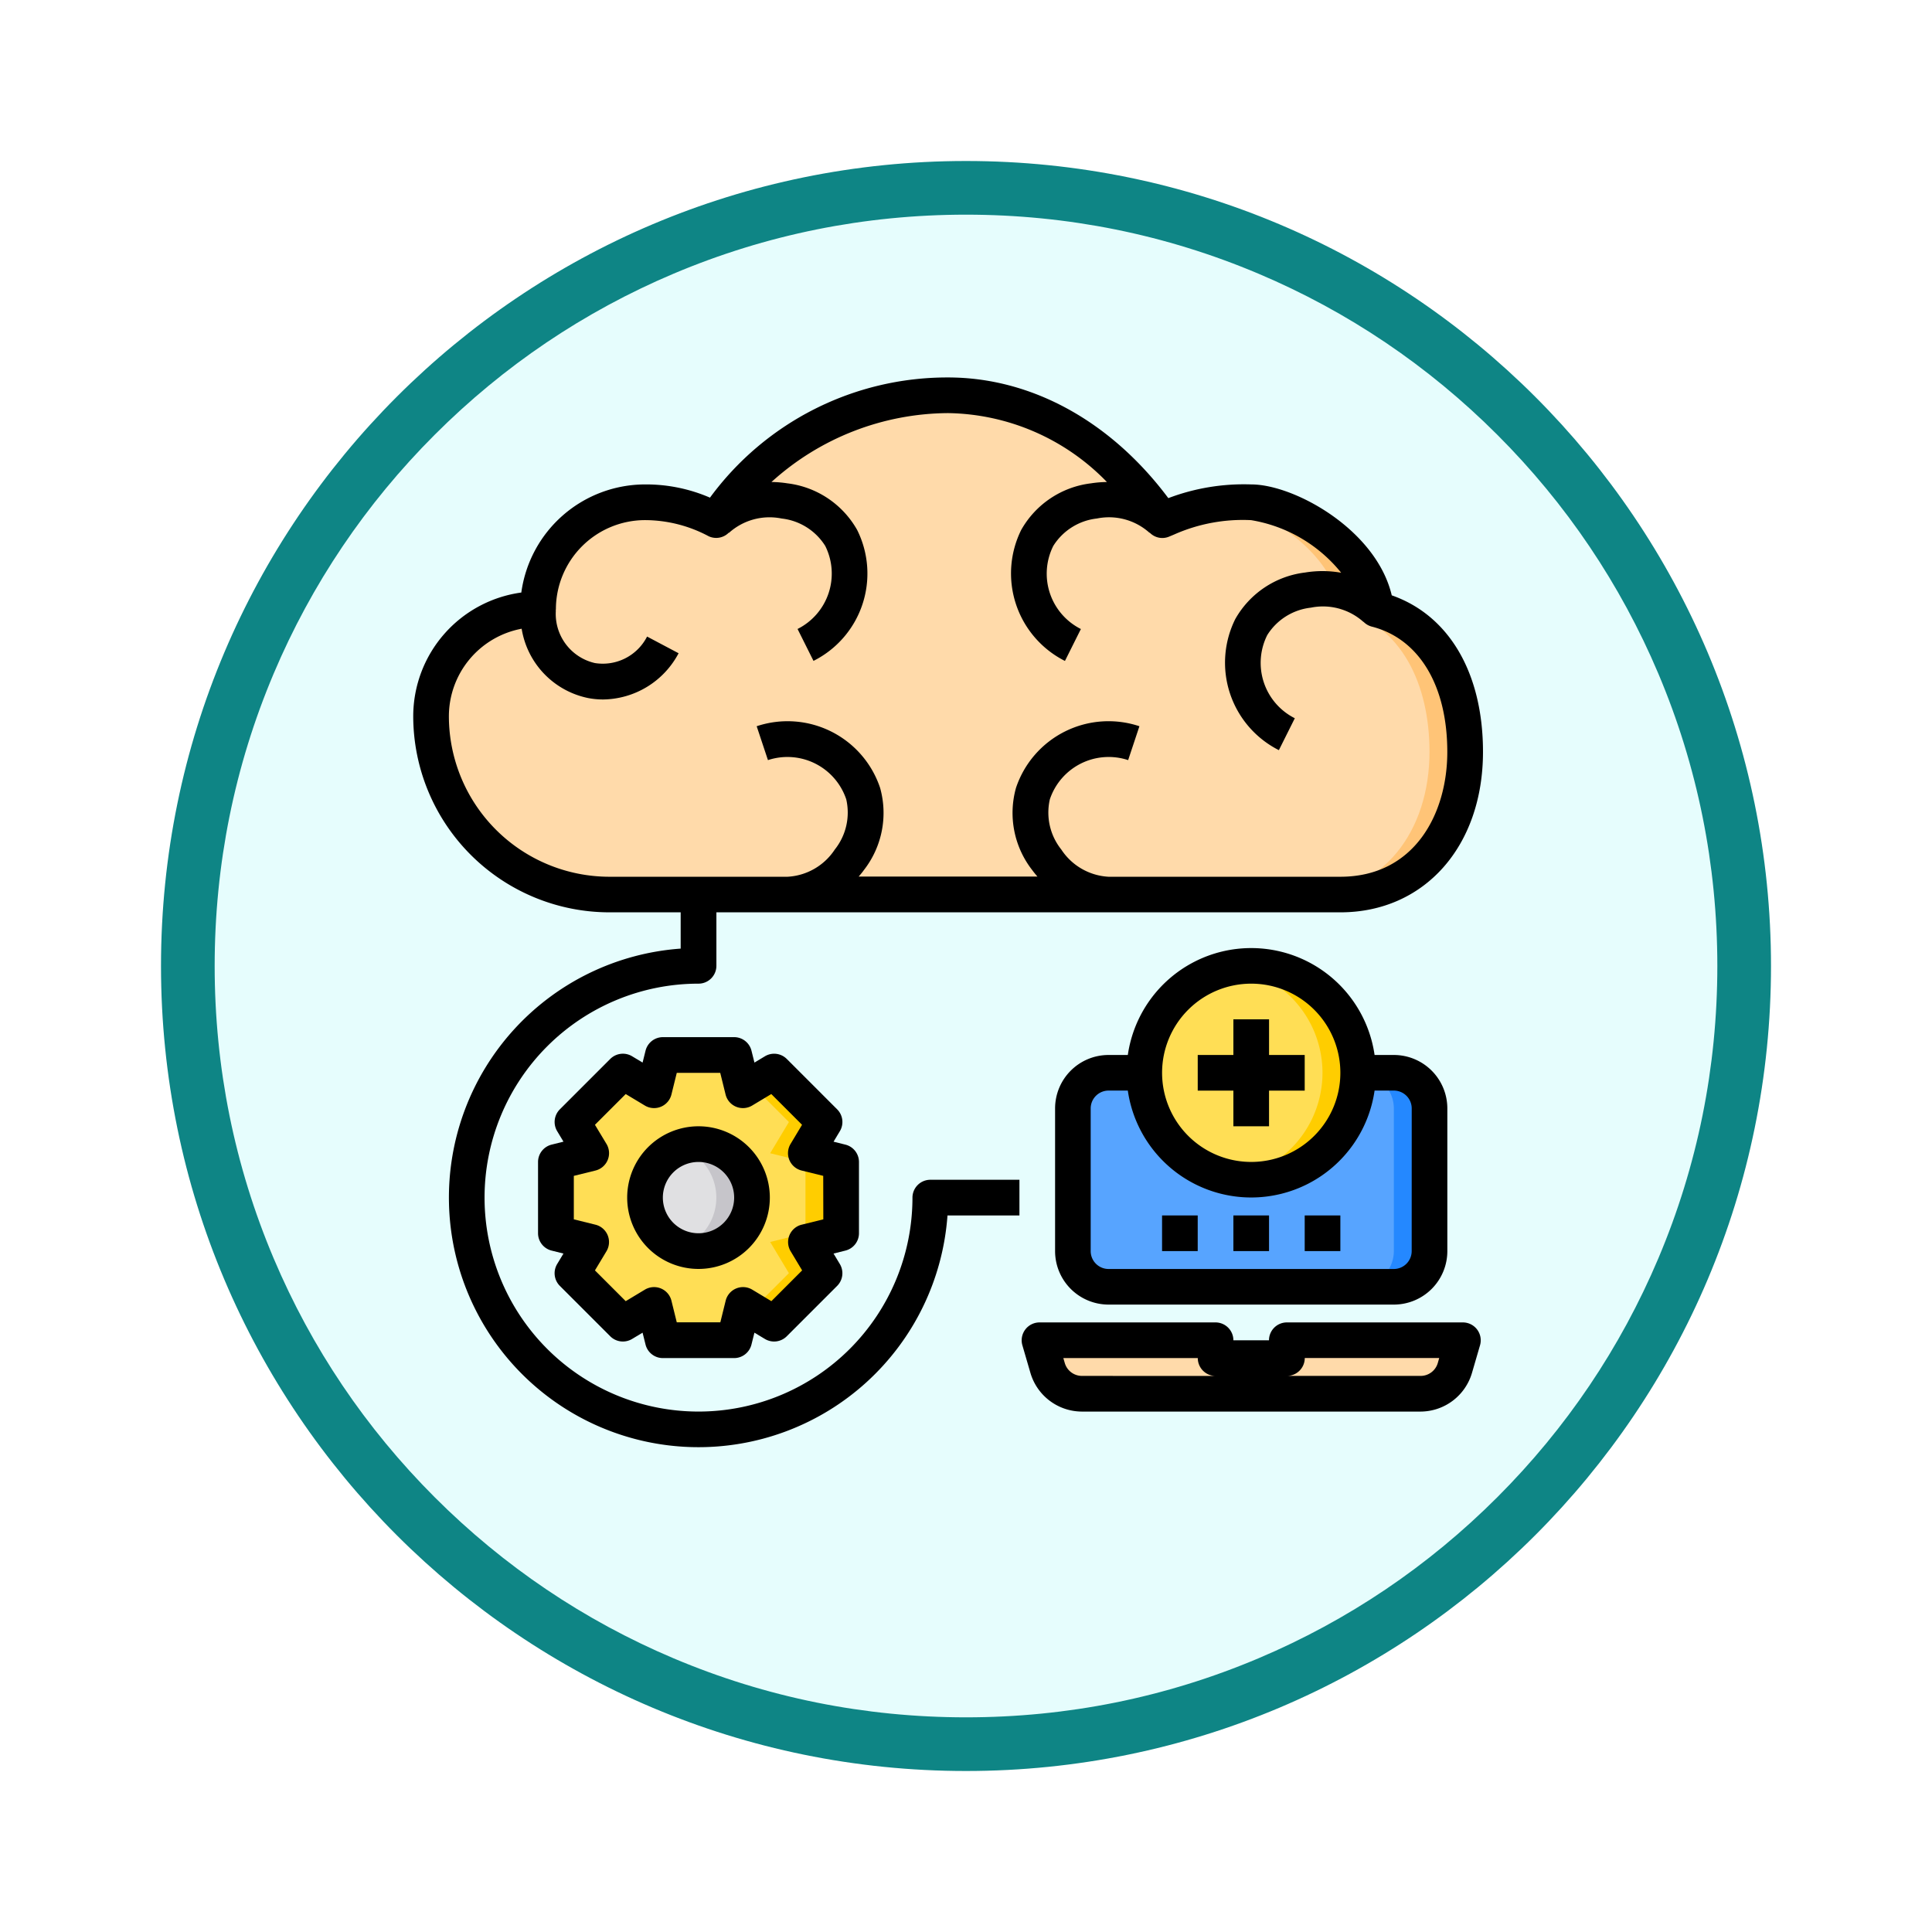 <svg xmlns="http://www.w3.org/2000/svg" xmlns:xlink="http://www.w3.org/1999/xlink" width="108" height="108" viewBox="0 0 108 108">
  <defs>
    <filter id="Trazado_904820" x="0" y="0" width="108" height="108" filterUnits="userSpaceOnUse">
      <feOffset dy="3" input="SourceAlpha"/>
      <feGaussianBlur stdDeviation="3" result="blur"/>
      <feFlood flood-opacity="0.161"/>
      <feComposite operator="in" in2="blur"/>
      <feComposite in="SourceGraphic"/>
    </filter>
  </defs>
  <g id="Grupo_1202552" data-name="Grupo 1202552" transform="translate(9 6)">
    <g id="Grupo_1173585" data-name="Grupo 1173585" transform="translate(0 0)">
      <g id="Grupo_1173428" data-name="Grupo 1173428">
        <g id="Grupo_1171958" data-name="Grupo 1171958">
          <g id="Grupo_1167341" data-name="Grupo 1167341">
            <g id="Grupo_1166792" data-name="Grupo 1166792">
              <g transform="matrix(1, 0, 0, 1, -9, -6)" filter="url(#Trazado_904820)">
                <g id="Trazado_904820-2" data-name="Trazado 904820" transform="translate(9 6)" fill="#e6fdfd">
                  <path d="M 45 88.5 C 39.127 88.5 33.43 87.35 28.068 85.082 C 22.889 82.891 18.236 79.755 14.241 75.759 C 10.245 71.764 7.109 67.111 4.918 61.932 C 2.65 56.57 1.5 50.873 1.5 45 C 1.5 39.127 2.65 33.43 4.918 28.068 C 7.109 22.889 10.245 18.236 14.241 14.241 C 18.236 10.245 22.889 7.109 28.068 4.918 C 33.43 2.65 39.127 1.5 45 1.5 C 50.873 1.5 56.57 2.65 61.932 4.918 C 67.111 7.109 71.764 10.245 75.759 14.241 C 79.755 18.236 82.891 22.889 85.082 28.068 C 87.35 33.43 88.5 39.127 88.5 45 C 88.5 50.873 87.35 56.57 85.082 61.932 C 82.891 67.111 79.755 71.764 75.759 75.759 C 71.764 79.755 67.111 82.891 61.932 85.082 C 56.57 87.35 50.873 88.5 45 88.5 Z" stroke="none"/>
                  <path d="M 45 3 C 39.329 3 33.829 4.11 28.653 6.299 C 23.652 8.415 19.16 11.443 15.301 15.302 C 11.443 19.16 8.415 23.652 6.299 28.653 C 4.11 33.829 3 39.329 3 45 C 3 50.671 4.11 56.171 6.299 61.347 C 8.415 66.348 11.443 70.84 15.301 74.698 C 19.16 78.557 23.652 81.585 28.653 83.701 C 33.829 85.89 39.329 87 45 87 C 50.671 87 56.171 85.89 61.347 83.701 C 66.348 81.585 70.84 78.557 74.698 74.698 C 78.557 70.84 81.585 66.348 83.701 61.347 C 85.89 56.171 87 50.671 87 45 C 87 39.329 85.89 33.829 83.701 28.653 C 81.585 23.652 78.557 19.16 74.698 15.302 C 70.84 11.443 66.348 8.415 61.347 6.299 C 56.171 4.11 50.671 3 45 3 M 45 -7.62939453125e-06 C 69.853 -7.62939453125e-06 90 20.147 90 45 C 90 69.853 69.853 90 45 90 C 20.147 90 0 69.853 0 45 C 0 20.147 20.147 -7.62939453125e-06 45 -7.62939453125e-06 Z" stroke="none" fill="#0e8585"/>
                </g>
              </g>
            </g>
          </g>
        </g>
      </g>
    </g>
    <g id="tuning" transform="translate(12.1 13.1)">
      <path id="Trazado_1042284" data-name="Trazado 1042284" d="M60.8,56l-.458,1.555a1.993,1.993,0,0,1-1.914,1.435H39.492a1.993,1.993,0,0,1-1.914-1.435L37.12,56h9.847v1h3.987V56Z" transform="translate(-0.117 -0.18)" fill="#ffdaaa"/>
      <path id="Trazado_1042285" data-name="Trazado 1042285" d="M8.98,14.96a5.98,5.98,0,0,1,5.98-5.98,8.56,8.56,0,0,1,3.987,1A15.5,15.5,0,0,1,31.9,3c5.113,0,9.269,3.06,11.96,6.977a10.565,10.565,0,0,1,4.983-1c1.993,0,6.608,2.482,6.977,5.98,3.458.867,4.983,4.246,4.983,7.973,0,4.405-2.571,7.973-6.977,7.973H12.967A9.967,9.967,0,0,1,3,20.94a5.98,5.98,0,0,1,5.98-5.98Z" transform="translate(-0.003 -0.003)" fill="#ffdaaa"/>
      <path id="Trazado_1042286" data-name="Trazado 1042286" d="M60.955,22.953c0,4.405-2.571,7.973-6.977,7.973H51.985c4.405,0,6.977-3.568,6.977-7.973,0-3.728-1.525-7.106-4.983-7.973-.339-3.209-4.246-5.561-6.429-5.92C47.979,9.02,48.457,9,49,9c1.993,0,6.608,2.482,6.977,5.98C59.43,15.847,60.955,19.226,60.955,22.953Z" transform="translate(-0.152 -0.023)" fill="#ffc477"/>
      <path id="Trazado_1042287" data-name="Trazado 1042287" d="M56.94,40.98H54.947a5.98,5.98,0,1,0-11.96,0H40.993A2,2,0,0,0,39,42.973v7.973a2,2,0,0,0,1.993,1.993H56.94a2,2,0,0,0,1.993-1.993V42.973A2,2,0,0,0,56.94,40.98Z" transform="translate(-0.123 -0.11)" fill="#57a4ff"/>
      <path id="Trazado_1042288" data-name="Trazado 1042288" d="M58.987,42.993v7.973a2,2,0,0,1-1.993,1.993H55a2,2,0,0,0,1.993-1.993V42.993A2,2,0,0,0,55,41h1.993A2,2,0,0,1,58.987,42.993Z" transform="translate(-0.176 -0.13)" fill="#2488ff"/>
      <circle id="Elipse_12521" data-name="Elipse 12521" cx="6.069" cy="6.069" r="6.069" transform="translate(42.831 35.316)" fill="#ffde55"/>
      <path id="Trazado_1042289" data-name="Trazado 1042289" d="M54.977,40.98A5.98,5.98,0,0,1,49,46.96a5.452,5.452,0,0,1-1-.09A5.973,5.973,0,0,0,48,35.09,5.452,5.452,0,0,1,49,35a5.98,5.98,0,0,1,5.98,5.98Z" transform="translate(-0.153 -0.11)" fill="#ffcd00"/>
      <path id="Trazado_1042290" data-name="Trazado 1042290" d="M25.947,49.967l-1.973.488L25.02,52.2,22.2,55.02l-1.744-1.047-.488,1.973H15.98l-.488-1.973L13.747,55.02,10.927,52.2l1.047-1.744L10,49.967V45.98l1.973-.488-1.047-1.744,2.821-2.821,1.744,1.047L15.98,40h3.987l.488,1.973L22.2,40.927l2.821,2.821-1.047,1.744,1.973.488Z" transform="translate(-0.027 -0.126)" fill="#ffde55"/>
      <path id="Trazado_1042291" data-name="Trazado 1042291" d="M25.983,49.97l-1.973.488L25.056,52.2l-2.821,2.821-1.246-.748L23.063,52.2l-1.047-1.744,1.973-.488V45.983l-1.973-.488,1.047-1.744L20.99,41.677l1.246-.748,2.821,2.821L24.01,45.495l1.973.488Z" transform="translate(-0.063 -0.129)" fill="#ffcd00"/>
      <circle id="Elipse_12522" data-name="Elipse 12522" cx="2.759" cy="2.759" r="2.759" transform="translate(15.242 45.247)" fill="#e0e0e2"/>
      <path id="Trazado_1042292" data-name="Trazado 1042292" d="M20.987,47.99A2.99,2.99,0,0,1,18,50.98a2.763,2.763,0,0,1-1-.179,2.978,2.978,0,0,0,0-5.621A2.763,2.763,0,0,1,18,45,2.99,2.99,0,0,1,20.987,47.99Z" transform="translate(-0.05 -0.143)" fill="#c6c5ca"/>
      <path id="Trazado_1042293" data-name="Trazado 1042293" d="M17.987,44a3.987,3.987,0,1,0,3.987,3.987A3.987,3.987,0,0,0,17.987,44Zm0,5.98a1.993,1.993,0,1,1,1.993-1.993A1.993,1.993,0,0,1,17.987,49.98Z" transform="translate(-0.04 -0.14)"/>
      <path id="Trazado_1042294" data-name="Trazado 1042294" d="M26.94,49.963V45.977a1,1,0,0,0-.755-.967l-.666-.166.354-.589a1,1,0,0,0-.15-1.217l-2.82-2.82a1,1,0,0,0-1.217-.15l-.589.354-.166-.666A1,1,0,0,0,19.963,39H15.977a1,1,0,0,0-.967.755l-.166.666-.589-.354a1,1,0,0,0-1.217.15l-2.82,2.82a1,1,0,0,0-.15,1.217l.354.589-.666.166A1,1,0,0,0,9,45.977v3.987a1,1,0,0,0,.755.967l.666.166-.354.589a1,1,0,0,0,.15,1.217l2.82,2.82a1,1,0,0,0,1.217.151l.589-.354.166.666a1,1,0,0,0,.967.755h3.987a1,1,0,0,0,.967-.755l.166-.666.589.354a1,1,0,0,0,1.217-.151l2.82-2.82a1,1,0,0,0,.15-1.217l-.354-.589.666-.166A1,1,0,0,0,26.94,49.963Zm-1.993-.778-1.216.3a1,1,0,0,0-.613,1.48l.645,1.074-1.719,1.72-1.074-.646a1,1,0,0,0-1.48.613l-.3,1.216H16.755l-.3-1.216a1,1,0,0,0-1.48-.613l-1.074.646-1.72-1.72.646-1.074a1,1,0,0,0-.613-1.48L11,49.185v-2.43l1.216-.3a1,1,0,0,0,.613-1.48L12.181,43.9l1.72-1.719,1.074.645a1,1,0,0,0,1.48-.613l.3-1.216h2.43l.3,1.216a1,1,0,0,0,1.48.613l1.074-.645L23.758,43.9l-.645,1.074a1,1,0,0,0,.613,1.48l1.216.3Z" transform="translate(-0.023 -0.123)"/>
      <path id="Trazado_1042295" data-name="Trazado 1042295" d="M29.907,47.847a11.96,11.96,0,1,1-11.96-11.96,1,1,0,0,0,1-1V31.9H53.827c4.694,0,7.973-3.688,7.973-8.97,0-4.41-1.894-7.627-5.1-8.75-.87-3.678-5.455-6.2-7.853-6.2a11.912,11.912,0,0,0-4.637.766C41,4.448,36.553,2,31.9,2A16.454,16.454,0,0,0,18.588,8.719a8.976,8.976,0,0,0-3.631-.739,6.989,6.989,0,0,0-6.915,6.043A6.987,6.987,0,0,0,2,20.937,10.976,10.976,0,0,0,12.963,31.9H16.95v2.028A13.953,13.953,0,1,0,31.865,48.844h4.022V46.85H30.9A1,1,0,0,0,29.907,47.847ZM3.993,20.937a4.983,4.983,0,0,1,4.068-4.891,4.723,4.723,0,0,0,3.719,3.876,4.41,4.41,0,0,0,.83.079,4.839,4.839,0,0,0,4.224-2.584l-1.762-.933a2.779,2.779,0,0,1-2.919,1.481,2.819,2.819,0,0,1-2.18-2.947h-.01c0-.021.012-.039.012-.06a4.989,4.989,0,0,1,4.983-4.983,7.575,7.575,0,0,1,3.554.9.991.991,0,0,0,1.128-.2l.011.011a3.389,3.389,0,0,1,2.944-.8,3.307,3.307,0,0,1,2.436,1.531,3.462,3.462,0,0,1-1.547,4.643l.891,1.784a5.462,5.462,0,0,0,2.441-7.318A5.194,5.194,0,0,0,22.91,7.918a6.21,6.21,0,0,0-.884-.074A14.825,14.825,0,0,1,31.9,3.993a12.6,12.6,0,0,1,8.877,3.852,6.066,6.066,0,0,0-.884.073,5.194,5.194,0,0,0-3.907,2.606,5.477,5.477,0,0,0,2.445,7.323l.891-1.784a3.463,3.463,0,0,1-1.542-4.647,3.307,3.307,0,0,1,2.436-1.531,3.389,3.389,0,0,1,2.944.8l.01-.01a.979.979,0,0,0,1.07.228l.3-.126a9.446,9.446,0,0,1,4.3-.8,8.173,8.173,0,0,1,5.032,2.94,5.98,5.98,0,0,0-2.022-.012,5.194,5.194,0,0,0-3.9,2.606,5.477,5.477,0,0,0,2.44,7.323l.891-1.784A3.463,3.463,0,0,1,49.741,16.4a3.307,3.307,0,0,1,2.436-1.531,3.389,3.389,0,0,1,2.944.8l0-.011a1,1,0,0,0,.455.268c2.647.669,4.229,3.288,4.229,7.008,0,3.472-1.849,6.977-5.98,6.977H40.87a3.376,3.376,0,0,1-2.642-1.521,3.311,3.311,0,0,1-.641-2.806,3.467,3.467,0,0,1,4.377-2.193l.63-1.894a5.453,5.453,0,0,0-6.9,3.448,5.193,5.193,0,0,0,.913,4.6c.09.125.188.239.286.356H26.9c.1-.117.2-.231.286-.356a5.193,5.193,0,0,0,.913-4.6,5.454,5.454,0,0,0-6.9-3.448l.63,1.894a3.468,3.468,0,0,1,4.377,2.193,3.311,3.311,0,0,1-.641,2.806,3.376,3.376,0,0,1-2.642,1.521H12.963a8.98,8.98,0,0,1-8.97-8.97Z" transform="translate(0 0)"/>
      <path id="Trazado_1042296" data-name="Trazado 1042296" d="M60.793,55H50.951a1,1,0,0,0-1,1H47.961a1,1,0,0,0-1-1H37.122a1,1,0,0,0-.957,1.276l.453,1.555a3.007,3.007,0,0,0,2.87,2.153H58.426a3.007,3.007,0,0,0,2.87-2.153l.453-1.555A1,1,0,0,0,60.793,55Zm-21.3,2.99a1,1,0,0,1-.957-.719l-.081-.278h7.516a1,1,0,0,0,1,1Zm19.894-.719a1,1,0,0,1-.957.719H50.951a1,1,0,0,0,1-1h7.516Z" transform="translate(-0.114 -0.176)"/>
      <path id="Trazado_1042297" data-name="Trazado 1042297" d="M56.937,39.98H55.86a6.968,6.968,0,0,0-13.794,0H40.99A2.99,2.99,0,0,0,38,42.97v7.973a2.99,2.99,0,0,0,2.99,2.99H56.937a2.99,2.99,0,0,0,2.99-2.99V42.97A2.99,2.99,0,0,0,56.937,39.98Zm-7.973-3.987a4.983,4.983,0,1,1-4.983,4.983,4.983,4.983,0,0,1,4.983-4.983Zm8.97,14.95a1,1,0,0,1-1,1H40.99a1,1,0,0,1-1-1V42.97a1,1,0,0,1,1-1h1.076a6.968,6.968,0,0,0,13.794,0h1.076a1,1,0,0,1,1,1Z" transform="translate(-0.12 -0.106)"/>
      <path id="Trazado_1042298" data-name="Trazado 1042298" d="M48,49h1.993v1.993H48Z" transform="translate(-0.153 -0.156)"/>
      <path id="Trazado_1042299" data-name="Trazado 1042299" d="M52,49h1.993v1.993H52Z" transform="translate(-0.166 -0.156)"/>
      <path id="Trazado_1042300" data-name="Trazado 1042300" d="M44,49h1.993v1.993H44Z" transform="translate(-0.14 -0.156)"/>
      <path id="Trazado_1042301" data-name="Trazado 1042301" d="M47.993,43.98h1.993V41.987H51.98V39.993H49.987V38H47.993v1.993H46v1.993h1.993Z" transform="translate(-0.146 -0.12)"/>
    </g>
  </g>
</svg>
